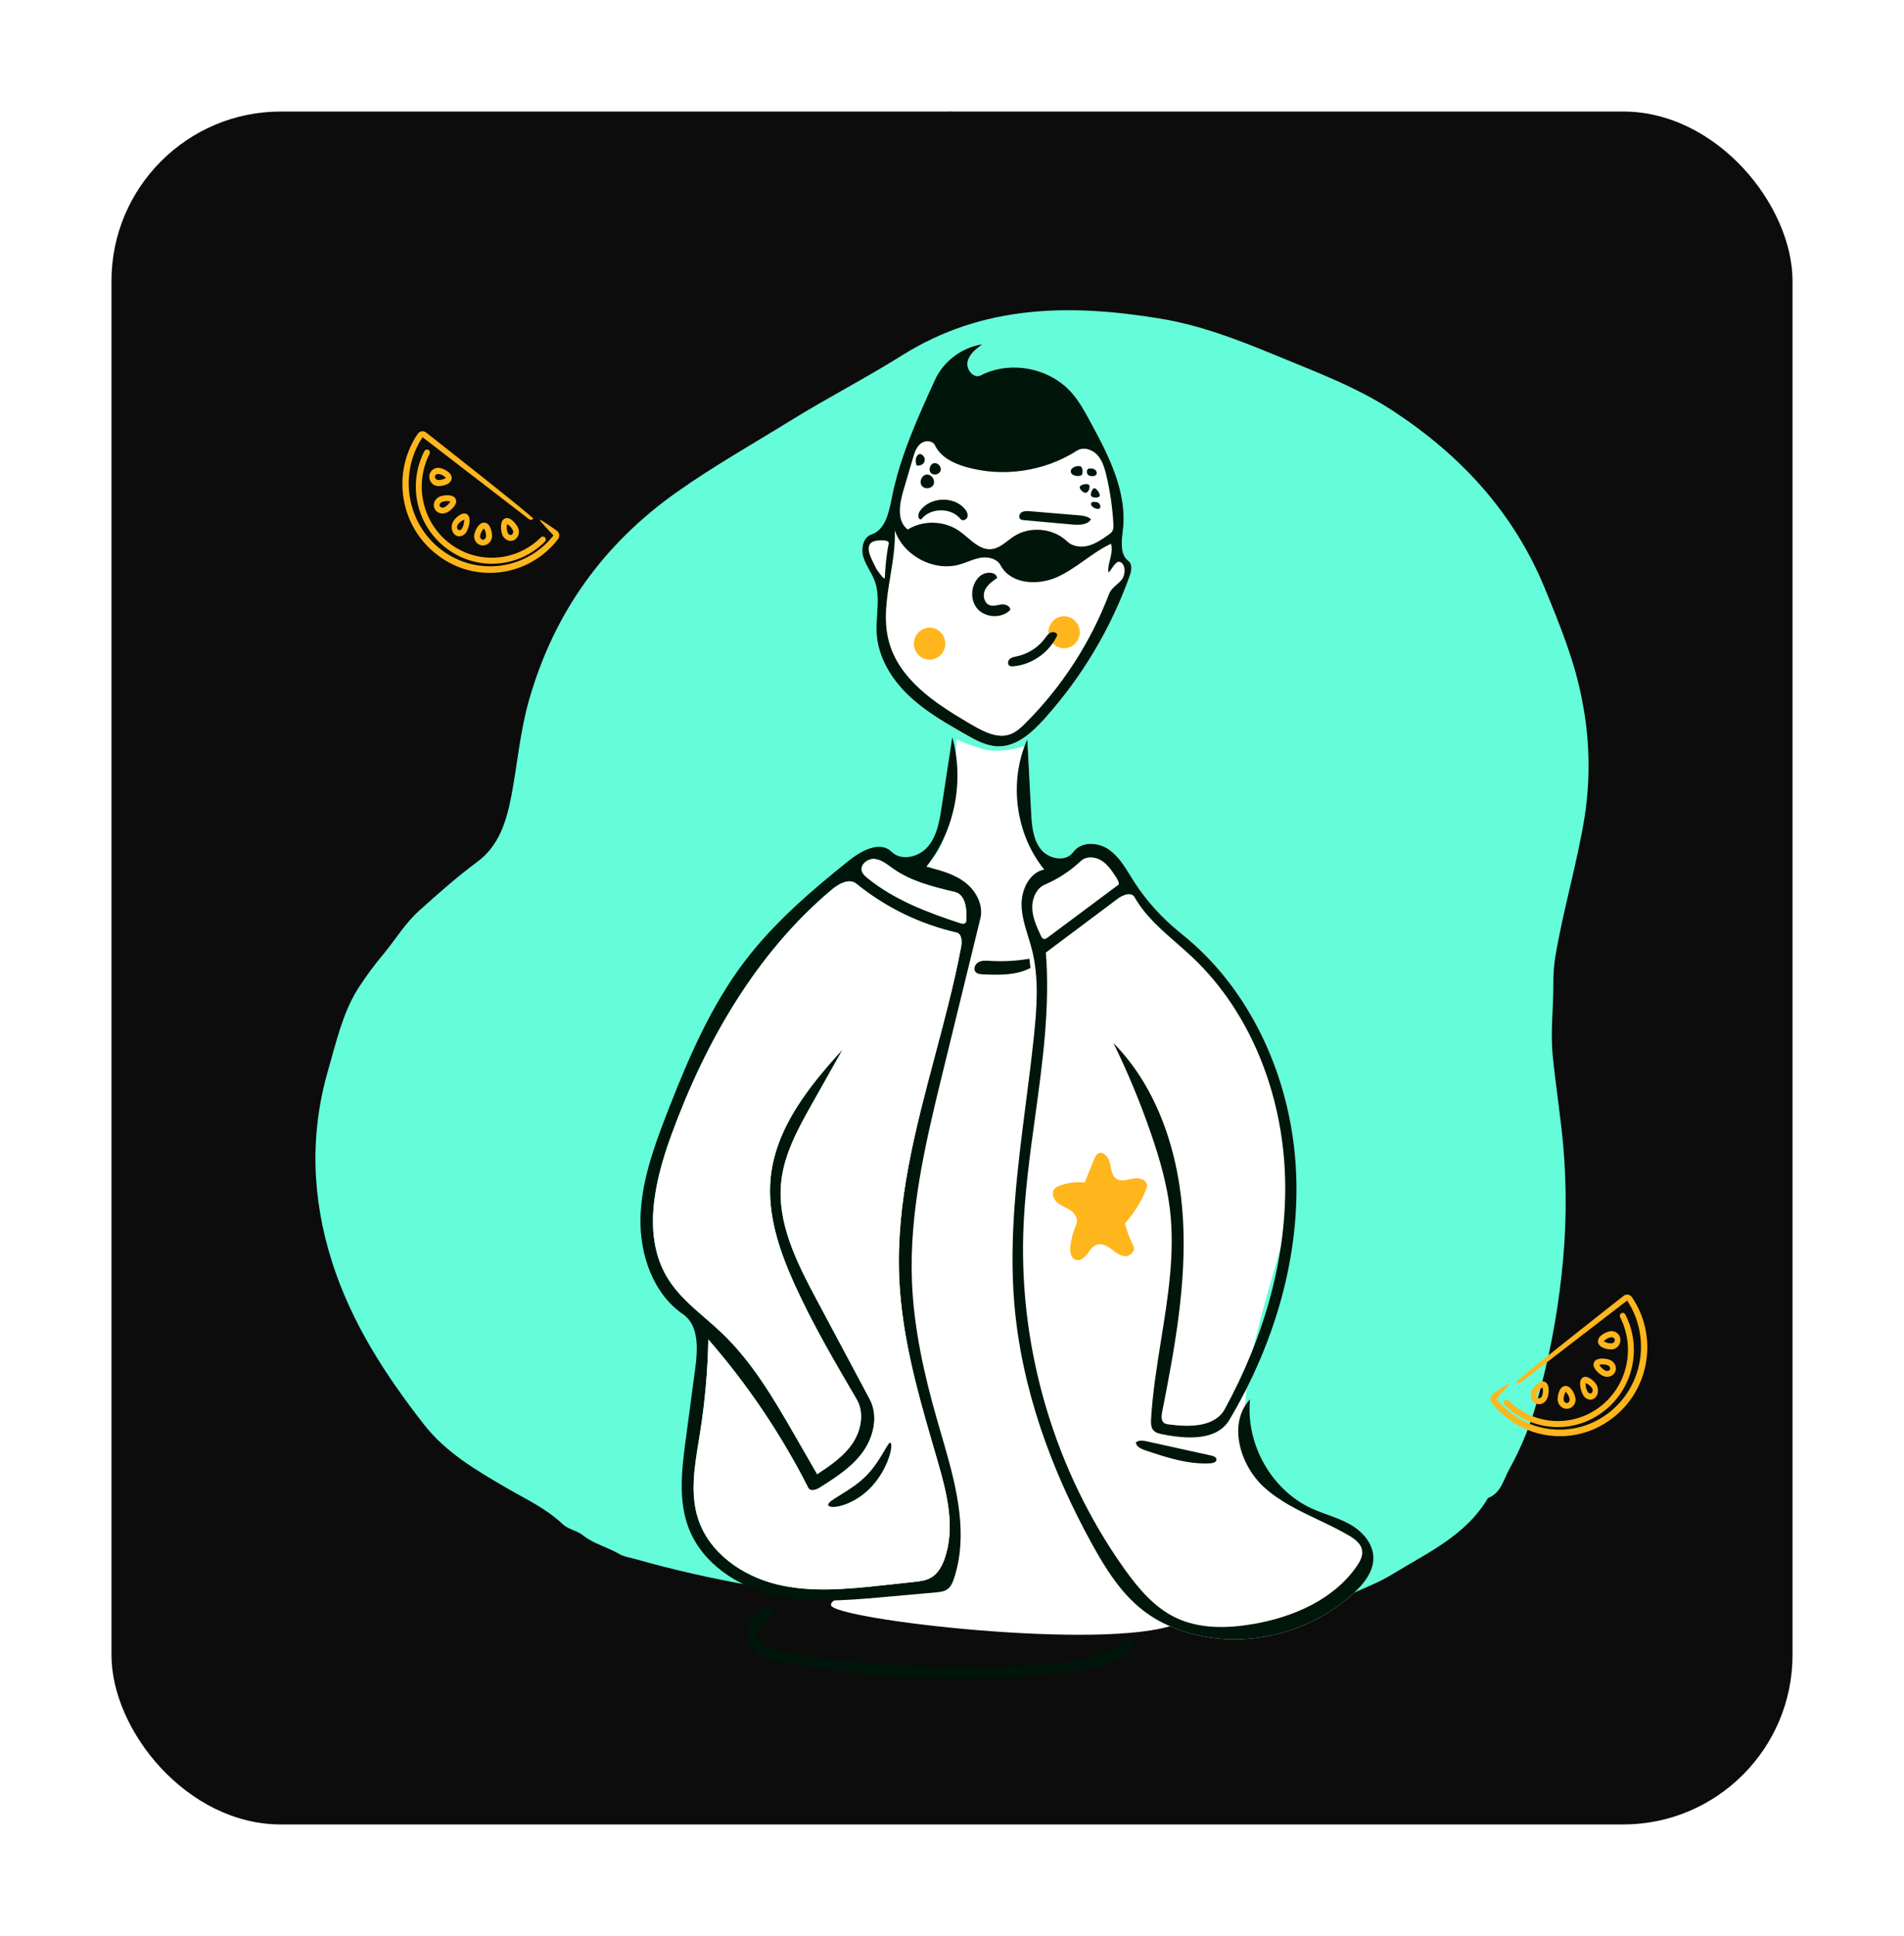 <svg width="427" height="434" viewBox="0 0 427 434" fill="none" xmlns="http://www.w3.org/2000/svg">
<g filter="url(#filter0_d_48_49)">
<g clip-path="url(#clip0_48_49)">
<path d="M402 13H25V397H402V13Z" fill="#0C0C0C"/>
<path fill-rule="evenodd" clip-rule="evenodd" d="M235.811 352.1C252.064 352.229 268.311 351.478 284.485 349.851L284.526 350.363C281.198 350.685 277.868 350.984 274.539 351.336C264.262 352.432 253.944 352.674 243.627 352.945C236.015 353.113 228.411 352.345 220.979 350.657C212.101 348.692 203.044 348.05 194.033 347.05C176.726 345.132 159.561 342.359 142.763 337.577C141.441 337.2 139.911 336.98 138.844 336.349C136.197 334.784 133.143 334.125 130.671 332.14C129.355 331.084 127.464 330.897 126.101 329.606C122.402 326.109 117.814 324.021 113.486 321.497C106.811 317.606 100.013 313.632 95.166 307.441C86.464 296.326 78.762 284.464 74.435 270.793C69.957 256.646 69.403 242.355 73.592 227.877C75.395 221.642 76.772 215.332 80.205 209.745C82.036 206.892 84.051 204.166 86.237 201.586C88.795 198.445 90.895 194.957 93.961 192.193C98.204 188.368 102.453 184.601 107.048 181.195C111.874 177.621 113.586 172.177 114.683 166.406C116.04 159.276 116.622 152.006 118.625 144.989C124.225 125.37 135.312 109.956 151.819 98.293C160.152 92.404 168.981 87.427 177.615 82.095C185.721 77.09 194.224 72.727 202.282 67.67C220.488 56.248 240.057 56.109 260.129 59.409C269.039 60.875 277.483 64.081 285.838 67.548C294.964 71.335 304.239 74.728 312.591 80.23C327.61 90.126 339.414 102.819 346.422 119.831C349.798 128.023 353.162 136.221 354.809 144.983C356.517 153.554 356.716 162.365 355.395 171.006C353.696 181.573 350.601 191.823 348.824 202.365C348.496 204.382 348.342 206.425 348.367 208.47C348.394 213.871 347.685 219.278 348.224 224.665C348.876 231.183 349.888 237.664 350.525 244.182C351.436 254.144 351.317 264.176 350.17 274.113C349.141 283.474 347.347 292.731 344.805 301.787C343.334 307.205 341.219 312.421 338.508 317.316C337.218 319.607 336.649 322.716 333.698 323.824C328.714 332.281 320.135 336.066 312.343 340.863C308.928 342.966 305.142 344.282 301.558 346.005C298.638 347.407 295.597 347.325 292.644 347.942C284.59 349.632 276.362 350.082 268.171 350.734C257.415 351.593 246.628 351.861 235.811 352.1Z" fill="#64FCD9"/>
<path fill-rule="evenodd" clip-rule="evenodd" d="M213.298 13.345C213.062 13.412 212.688 13.367 212.725 13.12C212.866 13.046 213.025 12.97 213.178 13.012C213.331 13.053 213.431 13.28 213.308 13.381L213.298 13.345Z" fill="#00160A"/>
<path fill-rule="evenodd" clip-rule="evenodd" d="M214.501 153.771L215.087 154.02C218.264 155.353 220.667 156.102 222.298 156.264C224.026 156.437 226.551 156.118 229.871 155.307L229.807 156.146C229.264 163.494 229.286 169.041 229.871 172.787C230.479 176.673 231.919 180.054 234.191 182.927C231.638 185.835 227.793 188.768 232.536 202.351C235.755 211.571 230.287 244.21 229.807 271.637C229.58 284.617 232.241 296.545 234.191 304.058C238.848 322.008 246.392 337.334 254.72 344.321C258.878 347.81 265.982 351.244 263.825 352.076C247.895 358.22 186.609 350.988 186.357 347.819C186.126 344.908 202.621 345.284 204.956 332.079C209.471 306.534 201.607 260.589 201.83 254.945C202.488 238.275 207.38 218.052 213.501 202.923C213.729 202.359 215.394 202.258 217.634 202.351L217.789 201.711C219.221 195.695 219.467 191.575 218.528 189.352C217.439 186.777 213.73 184.311 207.4 181.954C209.665 180.561 211.347 177.687 212.444 173.331L212.558 172.865C213.589 168.516 214.237 162.151 214.501 153.771Z" fill="white"/>
<path fill-rule="evenodd" clip-rule="evenodd" d="M216.746 245.382C217.42 236.991 217.381 233.762 218.527 225.424C218.859 223.006 218.363 203.128 214.241 206.306C212.697 207.496 213.312 210.15 212.575 211.974C206.454 227.102 202.488 238.274 201.83 254.945C201.492 263.507 200.927 272.11 201.606 280.651C202.809 295.788 214.673 271.206 216.746 245.382Z" fill="white"/>
<path fill-rule="evenodd" clip-rule="evenodd" d="M227.457 280.009C225.82 260.025 229.81 240.074 231.887 220.133C232.554 213.723 233.014 207.15 231.434 200.908C230.59 197.573 229.166 194.33 229.098 190.885C229.031 187.441 230.878 183.586 234.19 182.927C227.714 174.978 226.175 163.172 230.39 153.771C230.675 159.201 230.96 164.632 231.245 170.062C231.397 172.953 231.62 176.046 233.373 178.321C235.126 180.596 239.008 181.347 240.69 179.017C242.474 176.549 246.353 176.764 248.807 178.533C251.262 180.302 252.719 183.132 254.365 185.698C257.235 190.174 260.905 194.093 265.034 197.387C280.438 209.681 289.352 229.402 290.593 249.325C291.306 260.782 279.266 287.034 279.208 304.709C279.165 317.769 290.26 324.355 294.061 326.109C296.895 327.418 299.977 328.151 302.703 329.681C305.428 331.212 307.868 333.841 307.996 337.014C308.126 340.224 305.908 343.016 303.571 345.167C294.348 353.652 281.058 357.29 268.915 354.655C264.398 353.674 260.015 351.856 256.34 349.003C251.396 345.167 247.961 339.68 244.913 334.156C235.709 317.472 229.019 299.092 227.457 280.009Z" fill="white"/>
<path fill-rule="evenodd" clip-rule="evenodd" d="M199.965 99.76C201.776 90.473 205.737 81.781 209.663 73.191C211.596 68.963 215.734 65.849 220.288 65.194C218.868 66.22 217.339 67.407 216.987 69.138C216.634 70.868 218.389 72.954 219.945 72.154C226.59 68.737 235.416 70.433 240.363 76.077C242.034 77.984 243.263 80.237 244.479 82.469C248.56 89.965 252.774 98.085 251.85 106.594C251.575 109.127 251.055 112.225 253.064 113.759C254.035 114.5 253.738 116.027 253.323 117.185C249.078 129.006 242.514 139.967 234.126 149.243C231.365 152.297 227.943 155.369 223.855 155.305C221.254 155.265 218.865 153.941 216.597 152.652C212.049 150.066 207.449 147.442 203.668 143.803C199.887 140.164 196.951 135.343 196.609 130.073C196.351 126.096 197.543 121.934 196.154 118.206C195.461 116.348 194.168 114.75 193.605 112.848C193.043 110.946 193.582 108.424 195.445 107.808C198.496 106.8 199.344 102.947 199.965 99.76Z" fill="white"/>
<path d="M238.633 133.32C240.576 133.32 242.152 131.715 242.152 129.736C242.152 127.756 240.576 126.152 238.633 126.152C236.69 126.152 235.114 127.756 235.114 129.736C235.114 131.715 236.69 133.32 238.633 133.32Z" fill="#FFB61D"/>
<path fill-rule="evenodd" clip-rule="evenodd" d="M171.768 351.094C172.866 350.074 173.902 349.111 173.428 347.818C170.474 348.076 167.917 350.736 167.764 353.711C167.611 356.687 169.882 359.597 172.794 360.159C195.016 364.445 217.884 365.332 240.369 362.782C245.786 362.167 251.887 360.909 254.718 356.228C253.858 355.06 252.098 355.856 250.842 356.663L250.395 356.956C245.968 359.796 240.567 360.585 235.296 361.022L234.31 361.1C214.553 362.604 194.613 361.664 175.083 358.307C172.486 357.86 169.139 356.284 169.788 353.718C170.047 352.693 170.926 351.876 171.768 351.094ZM231.27 170.532L230.39 153.77C226.175 163.172 227.714 174.978 234.189 182.927C230.878 183.586 229.031 187.44 229.098 190.885C229.145 193.295 229.857 195.606 230.569 197.92C230.875 198.913 231.18 199.906 231.434 200.908C233.013 207.149 232.554 213.722 231.886 220.133L231.796 220.987C231.287 225.759 230.674 230.53 230.061 235.303C228.148 250.193 226.235 265.091 227.456 280.009C229.019 299.092 235.708 317.472 244.913 334.156C247.961 339.68 251.396 345.167 256.339 349.003C260.015 351.855 264.398 353.674 268.914 354.655C281.058 357.29 294.347 353.652 303.571 345.167C305.908 343.016 308.126 340.224 307.995 337.014C307.867 333.841 305.428 331.212 302.702 329.681C301.116 328.79 299.409 328.17 297.7 327.549C296.473 327.103 295.245 326.656 294.06 326.109C285.117 321.98 279.321 311.666 280.342 301.699C275.3 307.073 278.054 316.462 283.498 321.41C287.008 324.601 291.283 326.633 295.57 328.672C297.932 329.795 300.297 330.92 302.541 332.242C303.838 333.006 305.216 334.012 305.468 335.52C305.682 336.804 305.002 338.058 304.264 339.12C299.018 346.673 289.944 350.54 281.001 352.076C275.137 353.083 268.869 353.196 263.51 350.565C258.869 348.286 255.369 344.185 252.318 339.931L251.923 339.375C236.646 317.761 228.624 290.902 229.489 264.262C229.769 255.617 230.953 247.01 232.135 238.413C233.824 226.125 235.51 213.859 234.553 201.533L250.734 189.42C251.902 188.576 253.742 187.892 254.449 189.137C256.768 193.214 260.309 196.308 263.845 199.398C265.071 200.47 266.297 201.541 267.472 202.653C280.573 215.056 287.574 233.364 288.183 251.595C288.792 269.826 283.384 287.929 274.692 303.867C272.451 307.975 266.746 307.927 262.177 307.333L262.057 307.318C261.694 307.268 261.325 307.196 261.037 306.971C260.413 306.482 260.451 305.549 260.593 304.737L260.63 304.537C263.435 290.292 266.122 275.841 265.302 261.336C264.483 246.83 259.791 232.049 249.696 221.809C252.949 228.451 255.79 235.304 258.196 242.313C260.074 247.783 261.693 253.38 262.375 259.134C263.53 268.885 261.966 278.607 260.398 288.356C259.45 294.252 258.5 300.157 258.149 306.085L258.142 306.214C258.097 307.074 258.118 308.009 258.676 308.645C259.164 309.202 259.935 309.376 260.653 309.52L260.835 309.557C266.183 310.611 272.891 311.024 275.703 306.296C285.85 289.232 291.833 269.247 290.592 249.324C289.352 229.402 280.437 209.681 265.033 197.387L264.648 197.076C260.676 193.847 257.145 190.034 254.364 185.698C254.076 185.248 253.793 184.791 253.51 184.333C252.177 182.173 250.831 179.992 248.806 178.533C246.352 176.764 242.473 176.549 240.69 179.017L240.608 179.126C238.884 181.323 235.098 180.56 233.373 178.321C231.714 176.169 231.425 173.284 231.27 170.532ZM207.74 182.31C214.076 174.309 216.318 163.138 213.569 153.258L211.1 169.435C210.64 172.392 210.045 175.45 208.154 177.726C206.152 180.135 202.17 181.141 199.942 178.945L199.833 178.842C197.383 176.596 193.489 178.52 190.779 180.617L190.54 180.805C181.964 187.651 173.541 194.867 166.898 203.652C159.5 213.438 154.543 224.861 150.059 236.337L149.232 238.467C146.409 245.794 143.776 253.348 143.634 261.2C143.487 269.367 146.511 278.035 153.175 282.614C156.699 285.035 156.517 290.268 155.945 294.548L153.697 311.38C152.841 317.862 152.125 324.635 154.498 330.692C157.563 338.518 165.363 343.616 173.438 345.553C181.19 347.413 189.273 346.817 197.219 346.112L209.983 344.97C210.899 344.885 211.852 344.756 212.576 344.188C213.292 343.625 213.657 342.725 213.946 341.854C217.148 332.208 214.65 321.875 211.796 311.947L210.187 306.411C207.247 296.16 204.892 285.665 204.508 275C203.963 259.846 207.401 244.885 210.995 230.147L219.861 193.892C220.609 190.837 218.837 187.606 216.342 185.736C214.013 183.991 211.16 183.18 208.343 182.463L207.74 182.31ZM186.532 187.44C188.117 186.11 190.45 184.813 192.056 186.117C198.593 191.419 206.328 195.189 214.492 197.051C215.65 197.315 215.768 198.882 215.575 200.107L215.54 200.308C213.986 208.466 211.834 216.552 209.685 224.63C205.316 241.047 200.957 257.429 201.652 274.302C202.167 286.785 205.448 298.934 208.931 310.943L210.323 315.72C212.382 322.825 214.286 330.461 211.842 337.408C211.257 339.071 210.36 340.726 208.862 341.625C207.69 342.329 206.289 342.489 204.936 342.635L197.143 343.473C189.513 344.288 181.734 344.995 174.283 343.193C166.527 341.319 159.059 336.172 156.562 328.487C154.749 322.913 155.735 316.907 156.693 311.07C156.755 310.691 156.817 310.312 156.878 309.935L156.987 309.261C158.091 302.318 158.714 295.296 158.849 288.266C167.646 298.358 175.198 309.567 181.275 321.548C181.713 322.411 182.998 322.012 183.811 321.501L184.436 321.107C187.773 318.999 191.123 316.768 193.457 313.573C195.937 310.178 197.034 305.394 195.051 301.677L182.966 279.028C178.616 270.864 174.198 262.048 175.21 252.839C175.855 246.956 178.669 241.597 181.562 236.433L188.991 223.236L188.263 224.036C180.996 232.065 173.951 241.142 172.845 251.942C172.019 260.016 174.659 268.025 177.976 275.432L178.298 276.147C181.873 283.992 186.148 291.48 190.493 298.917L192.125 301.704C193.901 304.734 193.116 308.765 191.128 311.656C189.269 314.361 186.542 316.288 183.819 318.106L183.256 318.482L177.97 309.295C173.341 301.261 168.552 293.181 161.875 286.817C160.684 285.683 159.432 284.6 158.18 283.518C155.042 280.805 151.905 278.094 149.744 274.565C144.098 265.347 146.634 253.409 150.303 243.158L150.529 242.533C158.154 221.625 169.6 201.643 186.532 187.44ZM271.641 314.301L257.105 311.097C256.276 310.922 255.322 310.809 254.718 311.376C254.853 312.272 255.808 312.756 256.699 313.074L256.903 313.145C261.621 314.728 266.49 316.332 271.469 316.04C272.06 316.005 272.821 315.77 272.814 315.192C272.808 314.667 272.165 314.416 271.641 314.301ZM231.093 204.991L230.857 202.922C227.958 203.421 225.002 203.582 222.066 203.4L221.978 203.394C221.116 203.34 220.207 203.283 219.449 203.689C218.664 204.109 218.203 205.245 218.795 205.908C219.185 206.344 219.837 206.399 220.422 206.424L220.695 206.436C224.245 206.585 227.965 206.651 231.093 204.991ZM193.305 183.341C192.808 181.832 194.605 180.405 196.165 180.566C197.489 180.702 198.61 181.519 199.707 182.318C199.746 182.347 199.785 182.376 199.825 182.404L200.289 182.738C203.944 185.315 208.311 186.552 212.657 187.61L214.146 187.968C216.421 188.511 216.839 191.518 216.729 193.933L216.715 194.199C216.701 194.42 216.682 194.656 216.547 194.83C216.275 195.18 215.736 195.077 215.317 194.939L214.884 194.796C207.653 192.401 200.389 189.624 194.478 184.775C193.995 184.379 193.502 183.938 193.305 183.341ZM220.012 65.395L220.288 65.194C215.733 65.849 211.596 68.963 209.663 73.191C205.736 81.781 201.775 90.473 199.965 99.76C199.344 102.947 198.495 106.8 195.445 107.808L195.33 107.849C193.559 108.528 193.054 110.985 193.605 112.848C193.912 113.889 194.439 114.838 194.966 115.789C195.403 116.577 195.839 117.365 196.153 118.206C197.042 120.591 196.874 123.153 196.706 125.731C196.611 127.183 196.515 128.64 196.608 130.073C196.95 135.343 199.886 140.164 203.667 143.803C207.082 147.09 211.165 149.548 215.275 151.899L216.596 152.652C218.864 153.941 221.254 155.265 223.854 155.305C227.942 155.369 231.364 152.297 234.126 149.243L234.53 148.793C242.725 139.614 249.146 128.815 253.322 117.185C253.738 116.027 254.035 114.5 253.064 113.759C251.37 112.465 251.473 110.06 251.712 107.82L251.849 106.594C252.748 98.309 248.777 90.393 244.8 83.062L244.275 82.097C243.125 79.988 241.941 77.878 240.362 76.077C235.415 70.433 226.59 68.737 219.944 72.154C218.389 72.954 216.634 70.868 216.986 69.138C217.316 67.519 218.675 66.376 220.012 65.395ZM199.674 117.17C200.233 113.754 200.796 110.323 200.673 106.907C202.682 112.658 209.456 116.203 215.25 114.537C215.865 114.36 216.467 114.133 217.068 113.907C218.038 113.54 219.008 113.175 220.029 113.022C221.683 112.773 223.62 113.26 224.412 114.751L224.492 114.899C226.797 118.985 232.775 119.297 237.056 117.377C239.267 116.386 241.256 114.98 243.246 113.574C245.154 112.225 247.063 110.875 249.169 109.891C249.518 111.147 249.193 112.446 248.896 113.635C248.636 114.674 248.397 115.628 248.649 116.394C248.807 116.173 248.957 115.957 249.1 115.75C250.017 114.425 250.657 113.502 251.501 114.151C252.476 114.902 252.406 116.969 251.501 118.031C251.18 118.408 250.801 118.742 250.424 119.074C249.738 119.679 249.057 120.28 248.736 121.125C244.609 131.993 238.165 141.952 229.972 150.122C228.968 151.124 227.899 152.124 226.573 152.608C223.75 153.637 220.707 152.082 218.102 150.575L216.851 149.847C209.326 145.429 201.498 140.089 199.306 131.659C198.076 126.924 198.872 122.063 199.674 117.17ZM223.344 117.762L223.633 117.561C223.338 116.011 220.898 116.129 219.717 117.194C217.688 119.021 217.425 122.476 219.238 124.512C221.051 126.547 224.67 126.691 226.568 124.732C226.609 123.873 225.503 123.415 224.634 123.5C224.361 123.527 224.086 123.581 223.812 123.636C223.215 123.754 222.62 123.872 222.048 123.701C220.757 123.316 220.325 121.597 220.849 120.374C221.328 119.257 222.334 118.472 223.344 117.762ZM197.474 109.142L197.919 109.14C198.564 109.149 199.452 109.237 199.306 109.891C198.839 111.996 198.626 114.45 198.513 116.132L198.418 117.673C198.142 117.781 197.352 116.676 196.897 116.041C196.804 115.91 196.725 115.8 196.667 115.724L196.608 115.648C196.488 115.382 196.326 115.067 196.148 114.721C195.024 112.539 193.274 109.142 197.474 109.142ZM204.726 90.744C205.082 89.536 205.487 88.252 206.454 87.459C207.422 86.666 209.139 86.697 209.682 87.832C210.955 90.491 213.87 91.9 216.679 92.7C224.977 95.062 234.239 93.692 241.523 89.026C242.941 88.118 244.921 88.726 246.069 89.965C247.121 91.1 247.628 92.626 248.009 94.145L248.11 94.559C248.962 98.129 249.492 101.779 249.691 105.447C249.723 106.03 249.735 106.657 249.417 107.144C249.226 107.438 248.934 107.647 248.649 107.849L248.205 108.162C246.943 109.047 245.637 109.898 244.162 110.308C242.514 110.766 240.584 110.575 239.343 109.385L239.198 109.248C236.053 106.367 230.967 105.917 227.387 108.23C226.927 108.527 226.482 108.868 226.037 109.208C224.897 110.08 223.758 110.952 222.366 111.098C220.288 111.316 218.607 109.892 216.934 108.475C216.344 107.974 215.754 107.474 215.147 107.048C211.796 104.691 207.063 104.549 203.58 106.701C201.081 104.872 201.699 101.004 202.581 98.012L204.726 90.744ZM241.743 103.502L230.91 102.597C230.291 102.549 229.638 102.532 229.12 102.847C228.564 103.183 228.352 104.062 228.895 104.418C229.105 104.555 229.372 104.583 229.626 104.606L240.613 105.598C242.127 105.723 243.943 105.659 244.665 104.409C243.918 103.713 242.786 103.589 241.743 103.502ZM216.978 103.86C217.143 103.213 216.775 102.552 216.34 102.045C213.808 99.087 208.398 99.411 206.242 102.65C205.822 103.28 205.821 104.483 206.58 104.434C208.656 101.754 213.332 101.723 215.443 104.376C215.859 104.899 216.813 104.506 216.978 103.86ZM246.676 101.912C246.852 101.729 246.795 100.983 246.302 100.696C245.936 100.484 244.903 100.382 244.73 100.745C244.341 101.542 246.135 102.474 246.676 101.912ZM246.621 99.216C246.806 98.752 245.929 97.452 245.424 97.45C244.979 97.449 244.426 98.772 244.722 99.208C245.025 99.654 246.455 99.631 246.621 99.216ZM243.549 98.466C244.155 98.374 244.639 97.017 244.162 96.659C243.689 96.303 242.312 96.677 242.161 97.121C242.005 97.58 242.899 98.564 243.549 98.466ZM206.708 96.868C207.336 97.759 208.923 97.597 209.366 96.596C209.808 95.595 208.877 94.275 207.806 94.385C206.735 94.495 206.079 95.976 206.708 96.868ZM244.18 94.581C244.875 94.882 245.913 94.808 245.973 94.073C245.917 93.09 244.856 92.936 244.162 93.056C243.608 93.152 243.618 94.336 244.18 94.581ZM242.48 94.556C242.983 94.272 242.851 92.724 242.29 92.528C241.684 92.317 240.051 92.735 240.146 93.742C240.24 94.75 241.91 94.88 242.48 94.556ZM208.763 94.006C209.368 94.681 210.666 94.39 210.937 93.519C211.208 92.647 210.312 91.647 209.435 91.843C208.558 92.04 208.157 93.331 208.763 94.006ZM206.961 91.996C207.446 91.579 207.514 90.829 207.232 90.435C206.663 89.642 206.186 89.645 205.797 90.036C205.313 90.523 205.29 91.343 205.485 92.191C205.558 92.508 206.469 92.422 206.961 91.996ZM234.325 131.131C232.815 133.148 230.559 134.593 228.097 135.121C228.032 135.135 227.966 135.148 227.901 135.162C227.392 135.267 226.87 135.375 226.478 135.707C226.035 136.082 225.886 136.871 226.353 137.216C226.613 137.408 226.967 137.4 227.29 137.37C231.488 136.986 235.385 134.213 237.125 130.371C237.004 129.764 236.171 129.555 235.611 129.819C235.119 130.051 234.786 130.505 234.46 130.948C234.415 131.009 234.37 131.071 234.325 131.131Z" fill="#00160A"/>
<path fill-rule="evenodd" clip-rule="evenodd" d="M246.202 246.633C247.296 245.927 248.591 247.315 248.899 248.608C249.208 249.902 249.25 251.459 250.311 252.217C251.395 252.994 252.853 252.446 254.15 252.19C255.446 251.934 257.236 252.433 257.232 253.795C257.231 254.132 257.108 254.455 256.982 254.765C255.859 257.515 254.268 260.059 252.302 262.247C252.717 264.01 253.353 265.719 254.188 267.316C254.747 268.385 253.495 269.668 252.319 269.612C251.145 269.556 250.167 268.716 249.215 268.003C248.263 267.291 247.073 266.644 245.957 267.029C244.995 267.361 244.421 268.345 243.792 269.166C243.161 269.988 242.176 270.761 241.214 270.426C240.051 270.022 239.888 268.398 240.065 267.143C240.297 265.499 240.747 263.889 241.398 262.369C241.859 261.296 241.104 260.051 240.164 259.39C239.224 258.73 238.087 258.396 237.198 257.665C236.309 256.933 235.74 255.529 236.421 254.588C236.751 254.131 237.293 253.9 237.818 253.722C239.568 253.129 241.433 252.903 243.267 253.06C243.969 251.334 244.67 249.607 245.372 247.881C245.565 247.408 245.78 246.905 246.202 246.633Z" fill="#FFB61D"/>
<path fill-rule="evenodd" clip-rule="evenodd" d="M194.48 184.775C193.997 184.378 193.503 183.939 193.306 183.341C192.809 181.831 194.606 180.405 196.166 180.566C197.491 180.702 198.611 181.519 199.708 182.318C199.902 182.46 200.096 182.601 200.29 182.738C204.363 185.61 209.319 186.817 214.147 187.968C216.507 188.531 216.87 191.744 216.716 194.199C216.702 194.42 216.683 194.655 216.548 194.829C216.277 195.181 215.737 195.077 215.319 194.94C207.946 192.511 200.509 189.72 194.48 184.775ZM193.458 313.573C195.938 310.178 197.035 305.394 195.053 301.677L183.129 279.329C178.727 271.081 174.187 262.162 175.211 252.839C175.899 246.573 179.047 240.9 182.129 235.425L188.992 223.236C181.473 231.462 173.989 240.782 172.846 251.942C171.993 260.277 174.835 268.541 178.3 276.147C182.321 284.972 187.228 293.347 192.126 301.704C193.902 304.734 193.117 308.765 191.129 311.656C189.142 314.548 186.164 316.55 183.258 318.482L178.526 310.259C173.722 301.91 168.821 293.436 161.876 286.817C160.685 285.683 159.433 284.6 158.181 283.518C155.043 280.805 151.906 278.094 149.745 274.566C143.985 265.159 146.743 252.92 150.531 242.533C158.156 221.625 169.602 201.643 186.533 187.44C188.118 186.11 190.451 184.814 192.057 186.117C198.594 191.419 206.329 195.189 214.493 197.051C215.715 197.33 215.779 199.06 215.541 200.308C213.988 208.466 211.836 216.552 209.686 224.629C205.317 241.047 200.958 257.429 201.653 274.303C202.215 287.943 206.082 301.186 209.906 314.283C209.985 314.553 210.064 314.824 210.143 315.094C212.268 322.375 214.359 330.257 211.843 337.408C211.258 339.071 210.361 340.726 208.863 341.625C207.692 342.328 206.291 342.49 204.937 342.635L198.078 343.373C190.15 344.226 182.039 345.068 174.284 343.193C166.528 341.318 159.061 336.172 156.563 328.488C154.75 322.913 155.736 316.907 156.694 311.07C156.793 310.465 156.892 309.861 156.988 309.26C158.092 302.318 158.715 295.297 158.85 288.265C167.647 298.358 175.2 309.567 181.276 321.548C181.714 322.411 182.999 322.012 183.812 321.501C187.351 319.275 190.979 316.968 193.458 313.573Z" fill="white"/>
<path fill-rule="evenodd" clip-rule="evenodd" d="M250.903 186.279C250.96 185.703 250.634 185.168 250.321 184.686C249.402 183.27 248.439 181.809 247.023 180.917C245.607 180.025 243.601 179.87 242.379 181.023C240.028 183.241 237.293 185.034 234.339 186.293C232.397 187.121 231.418 189.462 231.499 191.61C231.579 193.758 232.498 195.768 233.4 197.71C233.557 198.048 233.766 198.428 234.127 198.491C234.429 198.545 234.714 198.35 234.962 198.166C240.275 194.203 245.589 190.241 250.903 186.279Z" fill="white"/>
<path fill-rule="evenodd" clip-rule="evenodd" d="M125.145 108.863C125.365 108.583 125.462 108.223 125.413 107.869C125.366 107.51 125.178 107.186 124.892 106.971C124.892 106.971 121.283 104.421 121.07 104.515C120.856 104.611 124.124 108.035 124.124 108.035C117.991 115.782 106.949 117.236 99.08 111.333C91.211 105.43 89.31 94.266 94.768 86.014L118.668 104.409C118.957 104.627 119.366 104.564 119.58 104.269C119.793 103.974 95.546 84.949 95.546 84.949C95.263 84.731 94.905 84.64 94.555 84.697C94.205 84.753 93.892 84.953 93.689 85.249C87.695 94.085 89.705 106.17 98.223 112.506C106.685 118.913 118.623 117.298 125.145 108.863ZM100.197 110.976C106.909 116.043 116.257 115.383 122.213 109.42C122.472 109.163 122.476 108.743 122.223 108.48C121.969 108.218 121.555 108.213 121.296 108.47C115.788 113.952 107.176 114.563 100.969 109.915C94.762 105.266 92.795 96.73 96.325 89.766C96.442 89.554 96.436 89.294 96.309 89.088C96.181 88.882 95.953 88.763 95.715 88.777C95.475 88.792 95.263 88.938 95.161 89.158C91.31 96.697 93.448 105.961 100.197 110.976ZM101.305 106.397C101.264 105.82 101.405 105.246 101.703 104.783C102.062 104.265 102.506 103.834 103.009 103.517C103.96 102.909 104.526 103.097 104.833 103.362C105.833 104.219 105.055 106.533 104.591 107.268C104.222 107.864 103.633 108.222 103.002 108.232C102.639 108.235 102.285 108.101 101.992 107.851C101.593 107.505 101.343 106.975 101.305 106.397ZM104.109 104.504C103.543 104.694 103.039 105.08 102.665 105.611C102.542 105.8 102.484 106.034 102.499 106.27C102.509 106.45 102.584 106.616 102.705 106.727C103.029 106.939 103.439 106.812 103.631 106.44C103.954 105.866 104.121 105.191 104.109 104.504ZM108.093 110.268C108.646 110.328 109.198 110.153 109.605 109.789C110.015 109.431 110.273 108.941 110.331 108.412C110.428 107.578 110.072 105.317 108.691 105.168C108.258 105.12 107.626 105.277 106.998 106.269C106.664 106.792 106.44 107.374 106.341 107.981C106.274 108.51 106.412 109.043 106.73 109.479C107.043 109.919 107.54 110.207 108.093 110.268ZM108.539 106.468C108.88 107.009 109.041 107.637 109.001 108.268C108.98 108.484 108.877 108.687 108.71 108.835C108.586 108.952 108.415 109.01 108.242 108.993C108.071 108.969 107.918 108.876 107.823 108.737C107.695 108.557 107.641 108.338 107.671 108.123C107.779 107.499 108.082 106.922 108.539 106.468ZM113.213 104.237C114.435 103.686 115.846 105.533 116.179 106.329V106.327C116.657 107.358 116.243 108.597 115.255 109.099C115.029 109.203 114.784 109.256 114.537 109.256C114.26 109.255 113.988 109.191 113.737 109.068C113.259 108.835 112.88 108.427 112.671 107.921C112.338 107.126 111.99 104.788 113.213 104.237ZM114.27 107.866C114.417 107.941 114.589 107.948 114.742 107.885C115.082 107.675 115.2 107.22 115.007 106.859C114.726 106.275 114.282 105.792 113.731 105.476C113.579 106.111 113.617 106.779 113.838 107.391C113.921 107.599 114.075 107.768 114.27 107.866ZM98.522 92.888C98.004 92.821 97.48 92.962 97.051 93.285C96.619 93.604 96.336 94.111 96.276 94.673C96.201 95.847 97.018 96.867 98.104 96.952C98.199 96.963 98.296 96.969 98.392 96.968C99.351 96.968 101.158 96.547 101.291 95.281C101.431 93.875 99.342 92.988 98.522 92.888ZM98.242 95.598C97.85 95.592 97.534 95.249 97.529 94.825C97.553 94.65 97.644 94.495 97.781 94.398C97.926 94.29 98.098 94.234 98.274 94.236C98.31 94.236 98.347 94.236 98.385 94.243C98.998 94.353 99.566 94.662 100.013 95.129C99.48 95.476 98.861 95.639 98.24 95.598H98.242ZM97.431 101.976C97.215 101.479 97.226 100.913 97.461 100.425C97.692 99.936 98.092 99.549 98.588 99.336C99.368 98.995 101.663 98.647 102.204 99.889C102.745 101.131 100.933 102.58 100.152 102.921C99.867 103.046 99.558 103.112 99.247 103.112C99.023 103.112 98.8 103.077 98.588 103.009C98.07 102.85 97.648 102.473 97.431 101.976ZM100.325 100.324C99.911 100.317 99.499 100.387 99.11 100.531H99.112C98.907 100.615 98.74 100.772 98.644 100.971C98.564 101.12 98.557 101.299 98.624 101.454C98.692 101.609 98.827 101.725 98.99 101.768C99.202 101.832 99.429 101.816 99.63 101.725C100.204 101.438 100.678 100.983 100.989 100.421C100.776 100.345 100.551 100.311 100.325 100.324Z" fill="#FFB61D"/>
<path fill-rule="evenodd" clip-rule="evenodd" d="M334.529 302.399C334.308 302.119 334.211 301.759 334.261 301.405C334.308 301.046 334.496 300.722 334.782 300.507C334.782 300.507 338.391 297.957 338.604 298.052C338.817 298.147 335.549 301.571 335.549 301.571C341.682 309.318 352.725 310.772 360.594 304.869C368.463 298.966 370.364 287.802 364.906 279.55L341.006 297.946C340.716 298.163 340.308 298.1 340.094 297.805C339.88 297.51 364.128 278.485 364.128 278.485C364.411 278.267 364.768 278.176 365.119 278.233C365.469 278.289 365.782 278.489 365.984 278.785C371.979 287.621 369.969 299.706 361.451 306.042C352.988 312.449 341.051 310.834 334.529 302.399ZM359.476 304.513C352.764 309.579 343.417 308.919 337.461 302.957C337.202 302.7 337.198 302.279 337.451 302.016C337.704 301.754 338.119 301.749 338.377 302.006C343.886 307.488 352.498 308.1 358.705 303.451C364.912 298.802 366.879 290.266 363.349 283.302C363.232 283.09 363.238 282.83 363.365 282.624C363.493 282.418 363.72 282.299 363.959 282.313C364.198 282.328 364.411 282.474 364.513 282.694C368.364 290.233 366.226 299.497 359.476 304.513ZM358.369 299.933C358.41 299.356 358.269 298.782 357.971 298.319C357.612 297.801 357.168 297.37 356.665 297.053C355.714 296.445 355.148 296.633 354.841 296.898C353.841 297.755 354.619 300.069 355.083 300.804C355.452 301.4 356.041 301.758 356.671 301.768C357.034 301.771 357.389 301.637 357.681 301.387C358.08 301.041 358.331 300.511 358.369 299.933ZM355.565 298.04C356.131 298.23 356.635 298.616 357.009 299.147C357.131 299.336 357.19 299.57 357.175 299.806C357.165 299.986 357.09 300.152 356.969 300.263C356.644 300.475 356.235 300.348 356.043 299.976C355.719 299.402 355.553 298.727 355.565 298.04ZM351.581 303.804C351.028 303.864 350.476 303.689 350.069 303.325C349.659 302.967 349.4 302.477 349.343 301.948C349.246 301.114 349.602 298.853 350.982 298.704C351.416 298.656 352.047 298.813 352.675 299.805C353.01 300.328 353.234 300.911 353.333 301.517C353.4 302.046 353.261 302.579 352.944 303.015C352.631 303.455 352.133 303.744 351.581 303.804ZM351.135 300.004C350.794 300.545 350.632 301.173 350.673 301.804C350.693 302.021 350.797 302.223 350.964 302.371C351.087 302.488 351.259 302.546 351.432 302.53C351.603 302.505 351.755 302.412 351.851 302.273C351.979 302.093 352.032 301.874 352.003 301.659C351.895 301.036 351.592 300.459 351.135 300.004ZM346.461 297.773C345.239 297.222 343.828 299.069 343.495 299.865V299.863C343.017 300.894 343.43 302.133 344.418 302.636C344.645 302.739 344.889 302.792 345.137 302.792C345.413 302.791 345.686 302.727 345.937 302.604C346.415 302.371 346.795 301.963 347.003 301.457C347.335 300.662 347.683 298.324 346.461 297.773ZM345.404 301.402C345.256 301.477 345.085 301.485 344.932 301.422C344.591 301.211 344.474 300.756 344.667 300.396C344.947 299.811 345.392 299.329 345.943 299.013C346.094 299.647 346.057 300.315 345.836 300.927C345.753 301.135 345.599 301.304 345.404 301.402ZM361.151 286.425C361.67 286.358 362.194 286.498 362.623 286.821C363.054 287.14 363.337 287.647 363.398 288.209C363.473 289.383 362.656 290.403 361.57 290.488C361.474 290.5 361.378 290.505 361.282 290.504C360.323 290.504 358.516 290.083 358.383 288.818C358.243 287.411 360.332 286.524 361.151 286.425ZM361.432 289.134C361.824 289.128 362.14 288.785 362.145 288.361C362.121 288.186 362.029 288.031 361.893 287.934C361.748 287.826 361.576 287.77 361.4 287.772C361.363 287.772 361.327 287.772 361.289 287.779C360.676 287.889 360.108 288.198 359.661 288.665C360.194 289.012 360.812 289.176 361.434 289.134H361.432ZM362.243 295.512C362.459 295.015 362.448 294.449 362.212 293.961C361.982 293.472 361.582 293.085 361.085 292.872C360.306 292.531 358.011 292.183 357.47 293.425C356.929 294.667 358.74 296.116 359.522 296.457C359.807 296.582 360.115 296.648 360.427 296.648C360.651 296.648 360.873 296.613 361.086 296.545C361.604 296.386 362.026 296.009 362.243 295.512ZM359.349 293.86C359.763 293.853 360.175 293.923 360.564 294.067H360.562C360.767 294.151 360.934 294.308 361.03 294.507C361.11 294.657 361.117 294.835 361.05 294.99C360.982 295.145 360.847 295.261 360.683 295.304C360.472 295.368 360.244 295.352 360.043 295.261C359.469 294.974 358.996 294.519 358.685 293.957C358.898 293.881 359.124 293.848 359.349 293.86Z" fill="#FFB61D"/>
<path d="M208.474 135.88C210.417 135.88 211.992 134.275 211.992 132.296C211.992 130.317 210.417 128.712 208.474 128.712C206.53 128.712 204.955 130.317 204.955 132.296C204.955 134.275 206.53 135.88 208.474 135.88Z" fill="#FFB61D"/>
<path fill-rule="evenodd" clip-rule="evenodd" d="M199.808 311.598C200.254 312.733 198.788 318.005 194.96 321.783C191.133 325.561 186.164 326.458 185.757 325.423C185.349 324.388 190.918 322.352 194.433 318.664C197.947 314.975 199.361 310.463 199.808 311.598Z" fill="#00160A"/>
</g>
</g>
<defs>
<filter id="filter0_d_48_49" x="0" y="0" width="427" height="434" filterUnits="userSpaceOnUse" color-interpolation-filters="sRGB">
<feFlood flood-opacity="0" result="BackgroundImageFix"/>
<feColorMatrix in="SourceAlpha" type="matrix" values="0 0 0 0 0 0 0 0 0 0 0 0 0 0 0 0 0 0 127 0" result="hardAlpha"/>
<feOffset dy="12"/>
<feGaussianBlur stdDeviation="12.5"/>
<feComposite in2="hardAlpha" operator="out"/>
<feColorMatrix type="matrix" values="0 0 0 0 0 0 0 0 0 0 0 0 0 0 0 0 0 0 0.16 0"/>
<feBlend mode="normal" in2="BackgroundImageFix" result="effect1_dropShadow_48_49"/>
<feBlend mode="normal" in="SourceGraphic" in2="effect1_dropShadow_48_49" result="shape"/>
</filter>
<clipPath id="clip0_48_49">
<rect x="25" y="13" width="377" height="384" rx="38" fill="white"/>
</clipPath>
</defs>
</svg>
